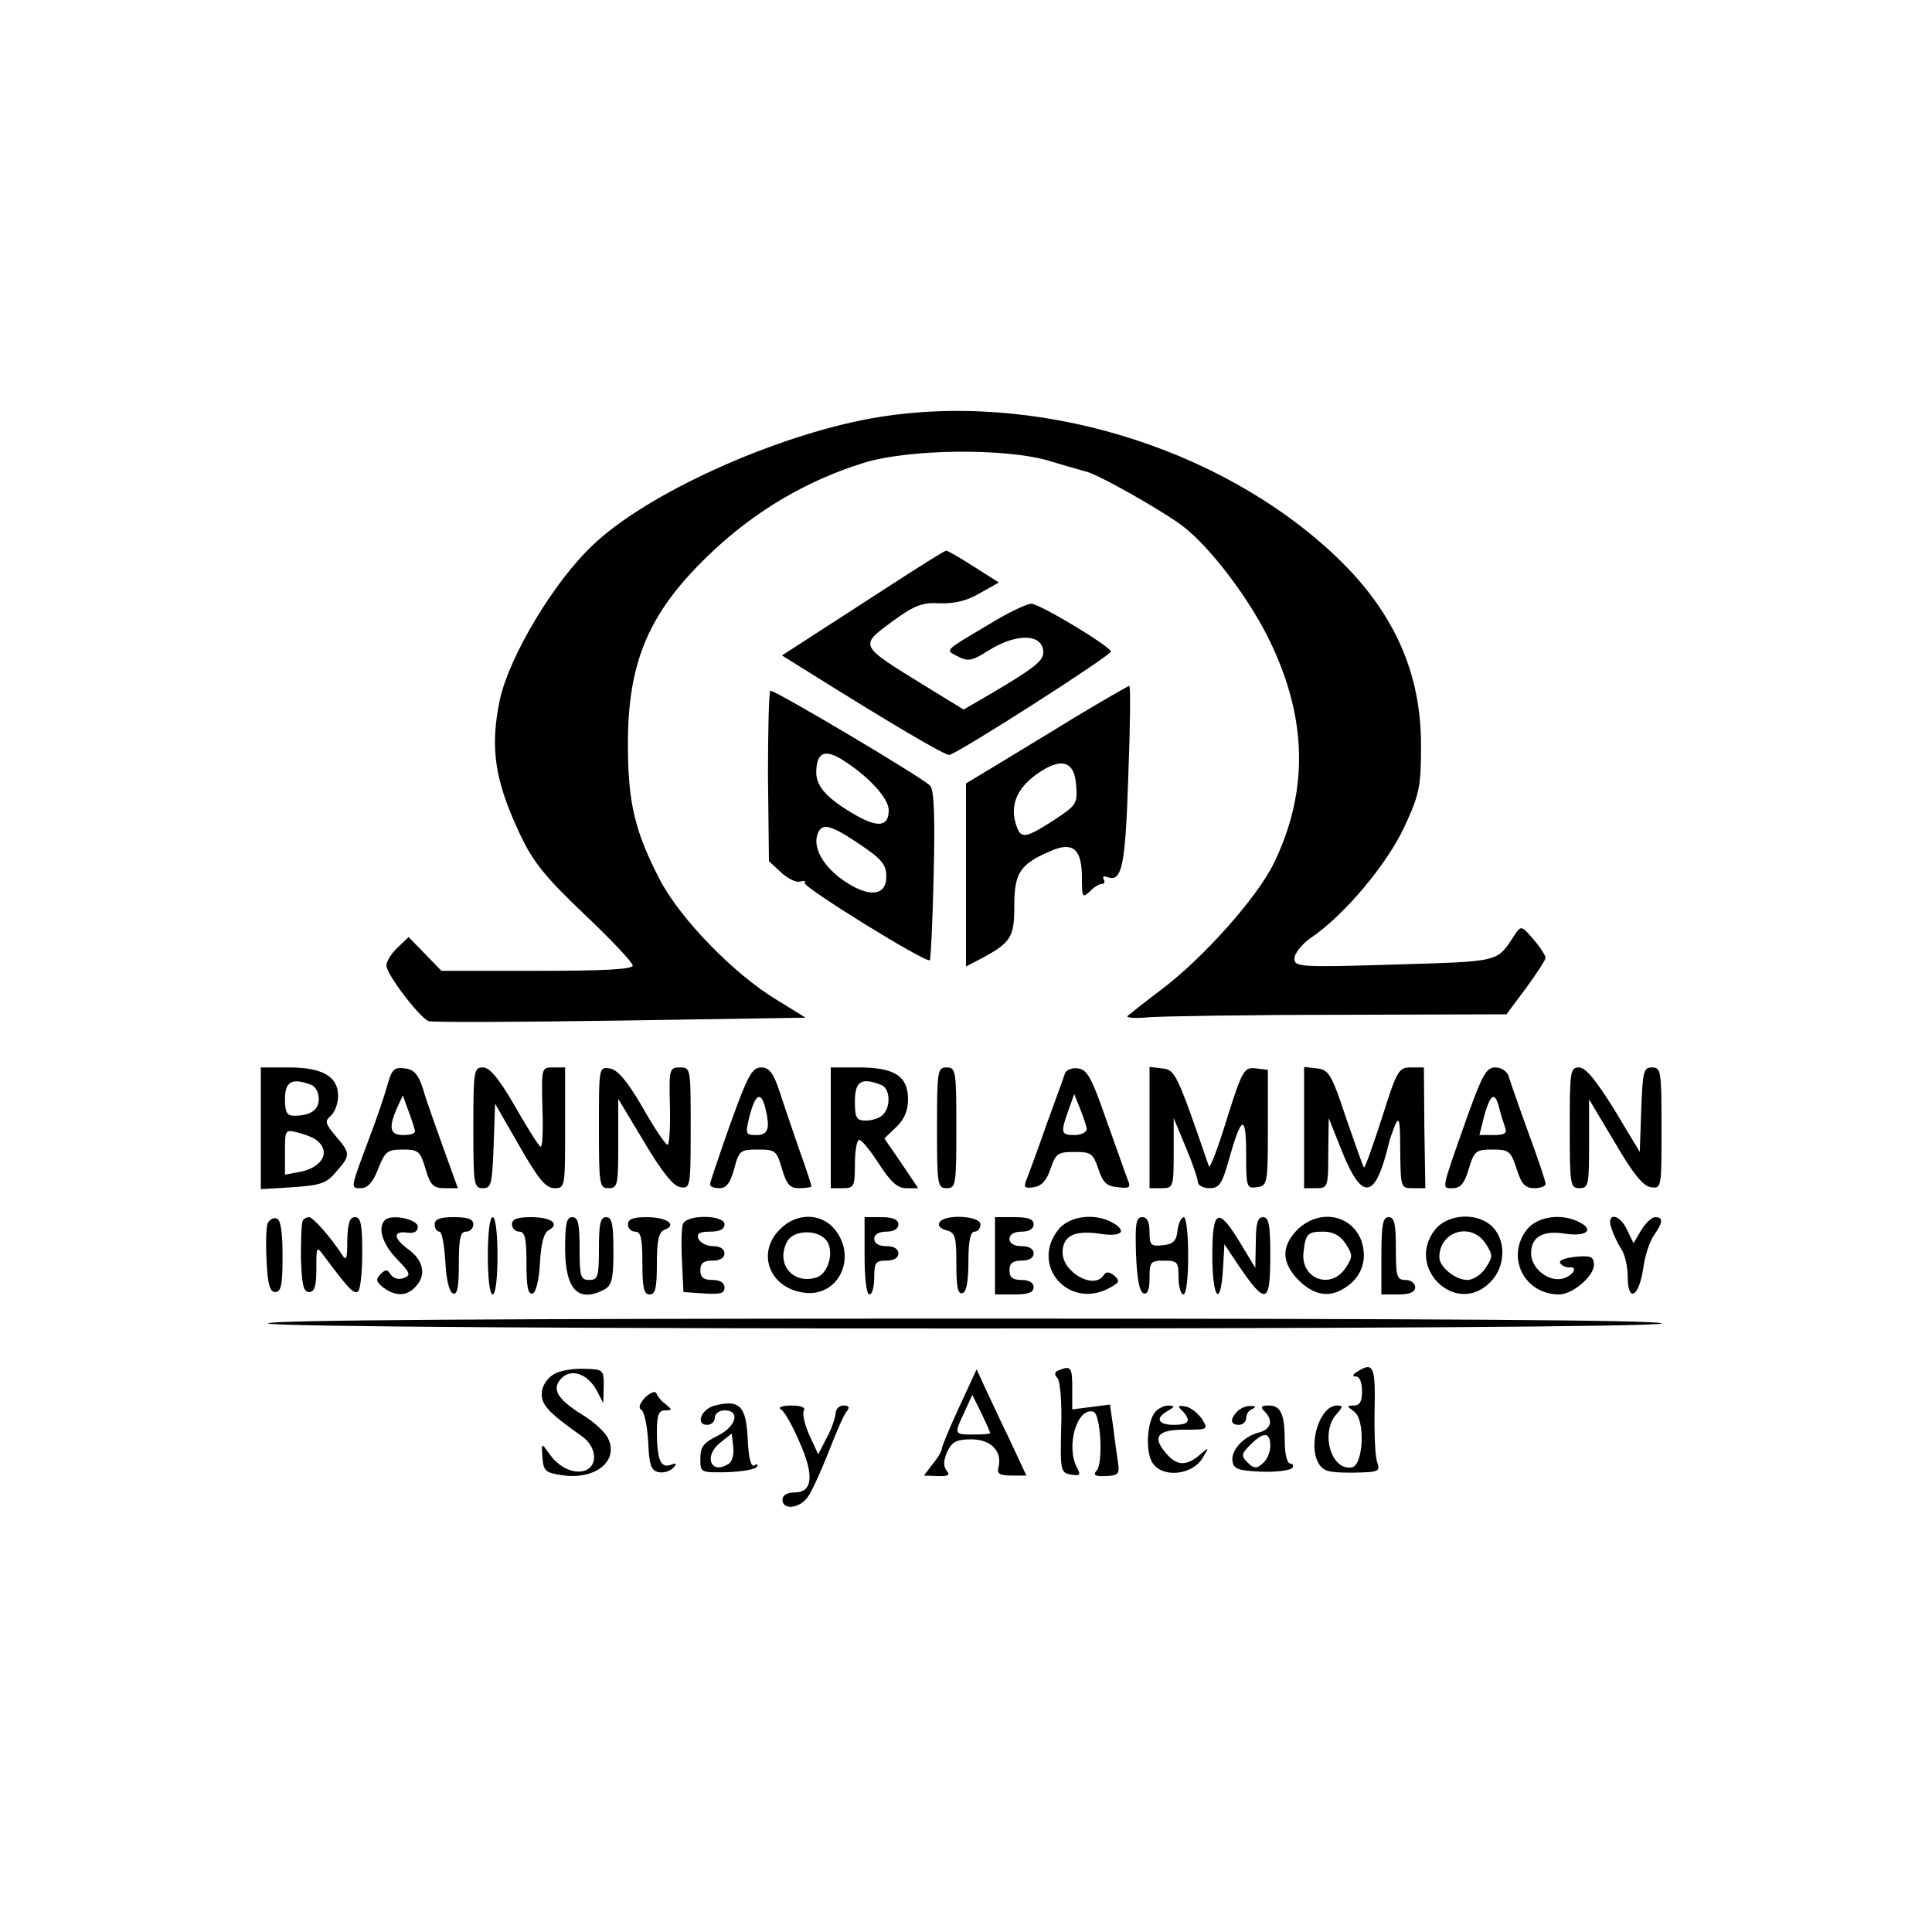 <?xml version="1.0" standalone="no"?>
<!DOCTYPE svg PUBLIC "-//W3C//DTD SVG 20010904//EN"
 "http://www.w3.org/TR/2001/REC-SVG-20010904/DTD/svg10.dtd">
<svg version="1.0" xmlns="http://www.w3.org/2000/svg"
 width="400pt" height="400pt" viewBox="0 0 400 400"
 preserveAspectRatio="xMidYMid meet">

<g transform="translate(0,400) scale(0.1,-0.1)"
fill="#000000" stroke="none">
<path d="M1805 3134 c-201 -36 -467 -156 -578 -263 -80 -75 -172 -229 -192
-319 -21 -100 -11 -167 41 -278 28 -59 51 -88 134 -167 55 -52 100 -100 100
-106 0 -8 -61 -11 -198 -11 l-198 0 -34 35 -34 35 -23 -22 c-13 -12 -23 -29
-23 -37 0 -18 68 -107 87 -115 7 -3 185 -2 397 1 l384 6 -60 37 c-88 53 -198
166 -241 247 -53 102 -67 161 -67 283 0 173 45 276 175 398 90 85 196 147 311
183 94 30 299 32 389 4 33 -10 66 -19 72 -21 24 -4 166 -85 204 -115 55 -43
131 -143 173 -226 83 -165 87 -319 13 -471 -35 -71 -146 -196 -234 -262 -32
-24 -62 -48 -68 -53 -6 -4 14 -6 45 -3 30 2 209 5 397 5 l342 1 41 55 c22 30
40 58 40 62 0 4 -11 22 -25 38 -24 28 -26 29 -38 11 -39 -59 -26 -56 -249 -63
-200 -6 -208 -5 -208 13 0 10 16 30 35 43 68 46 157 152 193 230 31 67 34 83
34 166 1 151 -56 278 -174 391 -242 231 -630 347 -963 288z"/>
<path d="M1834 2782 c-65 -42 -141 -91 -167 -108 l-48 -31 48 -30 c182 -114
288 -176 298 -176 14 0 334 205 335 214 0 10 -147 99 -165 99 -9 0 -47 -18
-83 -40 -99 -59 -96 -55 -69 -69 21 -11 29 -10 65 13 58 36 112 34 112 -5 0
-18 -21 -34 -120 -92 l-45 -26 -80 49 c-139 86 -137 82 -64 136 43 31 59 37
95 35 30 -1 56 5 83 21 l39 22 -52 33 c-28 18 -54 33 -57 33 -3 0 -59 -35
-125 -78z"/>
<path d="M2224 2514 c-60 -37 -135 -82 -166 -101 l-58 -35 0 -190 0 -189 23
12 c71 37 77 47 77 114 0 69 12 87 80 115 42 17 60 1 60 -57 0 -40 1 -43 16
-29 8 9 20 16 25 16 6 0 7 4 4 10 -3 5 0 7 8 4 30 -11 37 23 43 209 4 103 5
187 2 187 -2 0 -54 -30 -114 -66z m4 -140 c3 -38 1 -41 -46 -72 -56 -36 -67
-39 -76 -16 -19 48 1 90 59 123 39 21 60 10 63 -35z"/>
<path d="M1590 2394 l2 -177 26 -24 c14 -13 32 -21 39 -18 8 2 12 1 9 -3 -5
-8 252 -167 259 -160 2 2 6 81 8 176 3 118 1 176 -7 185 -11 14 -319 197 -331
197 -3 0 -5 -79 -5 -176z m160 29 c51 -33 90 -77 90 -100 0 -34 -21 -37 -66
-12 -60 34 -84 60 -84 89 0 44 19 51 60 23z m30 -171 c46 -31 55 -42 55 -67 0
-41 -37 -44 -90 -7 -41 29 -63 68 -52 96 9 23 26 19 87 -22z"/>
<path d="M540 1664 l0 -126 66 4 c58 4 70 8 90 32 30 34 30 38 -1 74 -22 26
-23 31 -10 42 8 7 15 25 15 41 0 40 -32 59 -102 59 l-58 0 0 -126z m104 90 c9
-3 16 -16 16 -29 0 -23 -17 -35 -51 -35 -15 0 -19 7 -19 35 0 36 15 44 54 29z
m13 -116 c28 -23 10 -55 -35 -64 l-32 -6 0 47 c0 46 0 47 27 40 16 -4 34 -11
40 -17z"/>
<path d="M802 1753 c-6 -21 -22 -69 -37 -108 -40 -107 -40 -105 -18 -105 14 0
25 12 36 40 14 36 19 40 51 40 32 0 36 -3 47 -40 10 -34 16 -40 40 -40 l27 0
-30 83 c-16 45 -36 100 -42 122 -10 31 -19 41 -38 43 -22 3 -27 -2 -36 -35z
m57 -95 c1 -5 -10 -8 -24 -8 -28 0 -31 15 -13 56 l12 26 12 -33 c7 -19 13 -37
13 -41z"/>
<path d="M980 1665 c0 -118 1 -125 20 -125 17 0 19 8 22 87 l3 88 50 -87 c40
-70 55 -88 73 -88 22 0 22 2 22 125 l0 125 -25 0 c-24 0 -24 -1 -22 -84 2 -47
0 -83 -4 -80 -4 2 -28 40 -53 84 -33 57 -52 80 -66 80 -19 0 -20 -7 -20 -125z"/>
<path d="M1240 1666 c0 -119 1 -126 20 -126 19 0 20 7 20 92 l0 93 54 -90 c37
-62 60 -91 75 -93 20 -3 21 0 21 122 0 124 0 126 -22 126 -22 0 -23 -3 -21
-80 1 -44 -1 -80 -5 -80 -4 0 -28 35 -52 78 -32 55 -52 78 -68 80 -22 3 -22 2
-22 -122z"/>
<path d="M1512 1673 c-23 -65 -42 -121 -42 -125 0 -5 9 -8 20 -8 14 0 22 11
30 40 10 38 13 40 49 40 36 0 39 -2 50 -40 10 -33 16 -40 36 -40 14 0 25 2 25
4 0 2 -11 37 -26 78 -14 40 -32 94 -41 121 -12 36 -21 47 -37 47 -19 0 -28
-17 -64 -117z m72 35 c11 -44 7 -58 -18 -58 -23 0 -23 2 -14 40 12 45 23 51
32 18z"/>
<path d="M1720 1665 l0 -125 25 0 c23 0 25 3 25 50 0 28 4 50 9 50 5 0 23 -22
41 -50 24 -37 38 -50 56 -50 l25 0 -35 52 -35 51 24 23 c17 16 25 34 25 58 0
48 -28 66 -102 66 l-58 0 0 -125z m104 89 c19 -7 21 -45 4 -62 -7 -7 -22 -12
-35 -12 -20 0 -23 5 -23 40 0 41 13 50 54 34z"/>
<path d="M1940 1665 c0 -118 1 -125 20 -125 19 0 20 7 20 125 0 118 -1 125
-20 125 -19 0 -20 -7 -20 -125z"/>
<path d="M2205 1778 c-2 -7 -20 -56 -39 -108 -18 -52 -37 -103 -41 -113 -6
-15 -4 -18 15 -15 16 2 27 14 35 38 11 32 15 35 50 35 34 0 38 -3 49 -35 9
-28 17 -36 40 -38 24 -3 28 -1 21 15 -4 10 -23 65 -44 123 -30 87 -40 106 -59
108 -12 2 -24 -3 -27 -10z m45 -115 c0 -7 -11 -13 -25 -13 -28 0 -30 4 -13 51
l12 34 12 -30 c7 -17 13 -36 14 -42z"/>
<path d="M2380 1666 l0 -126 25 0 c24 0 25 2 25 73 l0 72 25 -60 c14 -33 25
-66 25 -72 0 -7 11 -13 24 -13 20 0 26 8 40 58 26 93 36 97 36 14 0 -70 1 -73
22 -70 22 3 23 6 23 123 l0 120 -25 3 c-24 3 -28 -3 -60 -105 -18 -59 -35
-103 -37 -98 -67 195 -70 200 -97 203 l-26 3 0 -125z"/>
<path d="M2700 1666 l0 -126 25 0 c24 0 25 2 25 73 l1 72 28 -70 c42 -104 69
-98 97 20 1 6 7 21 12 35 9 20 11 11 11 -52 1 -77 1 -78 26 -78 l26 0 -2 125
-1 125 -27 0 c-25 0 -29 -6 -60 -105 -19 -58 -35 -104 -37 -102 -2 1 -18 48
-37 102 -30 91 -36 100 -60 103 l-27 3 0 -125z"/>
<path d="M3036 1683 c-53 -151 -52 -143 -28 -143 16 0 24 10 33 40 11 37 15
40 49 40 34 0 38 -3 50 -40 10 -32 18 -40 37 -40 12 0 23 4 23 9 0 5 -16 53
-36 107 -20 55 -38 107 -41 117 -3 9 -15 17 -27 17 -19 0 -27 -15 -60 -107z
m68 23 c3 -13 9 -31 12 -40 5 -12 0 -16 -24 -16 l-29 0 10 40 c13 46 22 51 31
16z"/>
<path d="M3250 1665 c0 -118 1 -125 20 -125 19 0 20 7 20 92 l0 92 53 -89 c38
-65 59 -91 75 -93 22 -3 22 -2 22 122 0 119 -1 126 -20 126 -17 0 -19 -8 -22
-87 l-3 -88 -53 88 c-38 61 -59 87 -73 87 -18 0 -19 -8 -19 -125z"/>
<path d="M554 1467 c-3 -8 -4 -43 -2 -78 2 -49 7 -64 18 -64 12 0 15 15 15 74
0 51 -4 76 -12 78 -7 3 -15 -2 -19 -10z"/>
<path d="M627 1473 c-3 -5 -4 -39 -4 -78 2 -55 5 -70 17 -70 11 0 15 12 15 48
0 48 0 48 17 25 48 -64 60 -78 69 -72 5 3 9 39 9 80 0 59 -3 74 -15 74 -11 0
-15 -12 -16 -47 0 -41 -2 -45 -12 -29 -22 34 -59 76 -67 76 -5 0 -11 -3 -13
-7z"/>
<path d="M797 1474 c-16 -16 -5 -50 25 -81 28 -29 29 -33 14 -39 -11 -4 -21
-1 -27 7 -7 11 -10 12 -21 1 -11 -11 -9 -16 6 -28 26 -19 50 -18 68 4 21 23
14 53 -16 75 -32 23 -33 39 -3 35 14 -2 22 2 22 12 0 16 -55 27 -68 14z"/>
<path d="M900 1465 c0 -8 4 -15 10 -15 5 0 10 -28 12 -62 2 -38 8 -63 16 -66
9 -3 12 14 12 62 0 52 3 66 15 66 8 0 15 7 15 15 0 11 -11 15 -40 15 -29 0
-40 -4 -40 -15z"/>
<path d="M1010 1400 c0 -47 4 -80 10 -80 6 0 10 33 10 80 0 47 -4 80 -10 80
-6 0 -10 -33 -10 -80z"/>
<path d="M1060 1465 c0 -8 7 -15 15 -15 12 0 15 -14 15 -66 0 -48 3 -65 13
-62 7 3 13 28 15 64 2 39 8 62 18 67 24 13 6 27 -37 27 -28 0 -39 -4 -39 -15z"/>
<path d="M1170 1416 c0 -86 27 -114 81 -86 16 9 19 22 19 80 0 56 -3 70 -15
70 -12 0 -15 -14 -15 -65 0 -58 -2 -65 -20 -65 -18 0 -20 7 -20 65 0 51 -3 65
-15 65 -12 0 -15 -14 -15 -64z"/>
<path d="M1300 1465 c0 -8 7 -15 15 -15 12 0 15 -14 15 -65 0 -51 3 -65 15
-65 12 0 15 14 15 64 0 49 4 65 16 70 27 10 5 26 -37 26 -28 0 -39 -4 -39 -15z"/>
<path d="M1414 1466 c-3 -7 -4 -42 -2 -77 l3 -64 43 -3 c33 -2 42 0 42 12 0
10 -9 16 -25 16 -18 0 -25 5 -25 20 0 15 7 20 25 20 16 0 25 6 25 15 0 9 -9
15 -24 15 -13 0 -26 7 -30 15 -4 11 2 15 24 15 20 0 30 5 30 15 0 20 -78 21
-86 1z"/>
<path d="M1615 1455 c-49 -48 -23 -120 47 -131 72 -12 114 70 67 130 -28 35
-80 36 -114 1z m98 -26 c14 -23 1 -67 -23 -74 -49 -15 -85 29 -60 75 14 25 67
25 83 -1z"/>
<path d="M1790 1400 c0 -47 4 -80 10 -80 6 0 10 16 10 35 0 31 3 35 25 35 16
0 25 6 25 15 0 9 -9 15 -25 15 -16 0 -25 6 -25 15 0 9 9 15 25 15 16 0 25 6
25 15 0 10 -11 15 -35 15 l-35 0 0 -80z"/>
<path d="M1945 1469 c-4 -6 2 -13 14 -16 19 -5 21 -13 21 -70 0 -47 3 -64 13
-60 8 2 12 25 12 65 0 43 4 62 13 62 6 0 12 7 12 15 0 18 -75 22 -85 4z"/>
<path d="M2060 1400 l0 -80 40 0 c29 0 40 4 40 15 0 9 -9 15 -25 15 -18 0 -25
5 -25 20 0 15 7 20 25 20 16 0 25 6 25 15 0 9 -9 15 -25 15 -16 0 -25 6 -25
15 0 9 9 15 25 15 16 0 25 6 25 15 0 11 -11 15 -40 15 l-40 0 0 -80z"/>
<path d="M2191 1454 c-59 -75 23 -167 107 -120 20 11 21 14 9 25 -10 8 -17 9
-22 1 -19 -31 -85 5 -85 47 0 34 24 46 75 39 48 -8 61 5 26 24 -37 19 -88 12
-110 -16z"/>
<path d="M2352 1403 c2 -50 7 -78 16 -81 8 -2 12 8 12 32 0 33 2 36 30 36 28
0 30 -3 30 -35 0 -19 5 -35 10 -35 6 0 10 33 10 80 0 44 -4 80 -9 80 -5 0 -11
-12 -13 -27 -2 -22 -9 -29 -30 -31 -25 -3 -28 0 -28 27 0 21 -5 31 -15 31 -13
0 -15 -13 -13 -77z"/>
<path d="M2510 1400 c0 -88 17 -110 22 -28 l3 52 30 -45 c56 -82 65 -79 65 21
0 64 -3 80 -15 80 -11 0 -15 -13 -15 -52 l-1 -53 -32 53 c-45 74 -57 69 -57
-28z"/>
<path d="M2686 1454 c-34 -35 -33 -68 3 -105 33 -32 65 -37 99 -13 32 22 43
57 31 94 -20 56 -88 68 -133 24z m100 -29 c15 -23 15 -27 0 -50 -31 -47 -95
-22 -87 34 4 37 9 41 41 41 20 0 35 -8 46 -25z"/>
<path d="M2860 1400 l0 -80 35 0 c24 0 35 5 35 15 0 8 -9 15 -20 15 -18 0 -20
7 -20 65 0 51 -3 65 -15 65 -12 0 -15 -16 -15 -80z"/>
<path d="M2971 1454 c-62 -79 44 -180 114 -109 32 31 34 86 5 115 -31 31 -93
27 -119 -6z m105 -29 c15 -23 15 -27 0 -50 -9 -14 -26 -25 -38 -25 -25 0 -58
27 -58 47 0 54 66 74 96 28z"/>
<path d="M3161 1454 c-44 -57 -5 -134 67 -134 28 0 72 38 72 61 0 17 -6 20
-37 17 -21 -2 -36 -7 -33 -13 3 -5 11 -9 18 -9 23 3 6 -21 -17 -24 -29 -4 -61
24 -61 53 0 34 24 48 69 41 44 -7 63 7 32 23 -37 20 -88 13 -110 -15z"/>
<path d="M3336 1458 c4 -13 13 -32 20 -43 8 -11 14 -37 14 -58 0 -55 23 -43
32 16 3 25 13 56 22 69 19 27 20 38 3 38 -7 0 -20 -12 -29 -27 l-16 -27 -13
27 c-15 34 -44 38 -33 5z"/>
<path d="M555 1260 c9 -14 2885 -14 2885 0 0 7 -489 10 -1446 10 -961 0 -1443
-3 -1439 -10z"/>
<path d="M1149 1156 c-14 -7 -25 -22 -27 -37 -3 -26 11 -42 82 -92 32 -22 35
-63 6 -72 -23 -7 -54 7 -74 37 -15 21 -15 21 -13 -9 2 -28 6 -32 39 -37 69
-11 120 28 97 76 -6 13 -30 35 -55 50 -51 32 -63 53 -41 75 20 20 53 9 72 -25
l14 -27 1 35 c0 34 -1 35 -39 36 -21 1 -50 -3 -62 -10z"/>
<path d="M2192 1163 c-9 -3 -10 -9 -2 -17 5 -8 9 -52 7 -104 -2 -86 -1 -91 20
-95 19 -3 21 -1 13 14 -24 44 0 127 34 116 15 -5 20 -105 7 -121 -9 -10 -4
-13 18 -12 26 1 29 4 26 26 -2 14 -7 47 -10 74 l-7 48 -39 -5 -39 -5 0 44 c0
44 -3 47 -28 37z"/>
<path d="M2810 1160 c-10 -6 -11 -10 -2 -10 7 0 12 -13 12 -30 0 -22 -5 -30
-17 -30 -15 0 -15 -1 1 -13 23 -17 19 -110 -5 -115 -43 -8 -66 72 -32 110 14
16 14 18 1 18 -35 0 -60 -78 -39 -118 10 -18 20 -21 71 -21 56 1 58 2 51 23
-4 11 -6 60 -5 109 2 89 -3 98 -36 77z"/>
<path d="M1986 1087 c-20 -43 -36 -82 -36 -86 0 -5 -8 -19 -19 -32 l-18 -24
28 -1 c22 -1 27 2 19 11 -7 9 -7 21 1 39 10 21 19 26 50 26 41 0 65 -25 56
-59 -3 -12 3 -16 27 -16 l31 0 -35 75 c-20 41 -43 91 -52 110 l-16 35 -36 -78z
m64 -54 c0 -2 -16 -3 -35 -3 -40 0 -40 0 -18 47 l16 35 19 -38 c10 -21 18 -39
18 -41z"/>
<path d="M1336 1107 c-12 -13 -15 -22 -8 -26 6 -4 12 -33 14 -66 2 -49 6 -60
22 -63 10 -2 23 2 30 9 8 9 7 11 -6 6 -20 -7 -28 11 -28 69 0 35 4 44 17 44
15 0 15 1 1 13 -9 6 -17 17 -19 22 -2 6 -12 2 -23 -8z"/>
<path d="M1480 1090 c-28 -7 -41 -40 -16 -40 9 0 16 7 16 15 0 8 9 15 20 15
34 0 24 -34 -15 -53 -28 -14 -35 -22 -35 -47 0 -29 0 -29 56 -28 30 1 58 6 61
11 3 6 1 7 -5 3 -7 -4 -12 13 -14 55 -3 68 -17 82 -68 69z m28 -121 c-36 -23
-52 16 -17 44 l24 19 3 -27 c2 -16 -2 -32 -10 -36z"/>
<path d="M1617 1082 c7 -4 24 -34 38 -67 31 -69 28 -105 -10 -105 -16 0 -25
-6 -25 -15 0 -23 38 -18 54 8 8 12 27 54 42 92 15 39 31 76 37 83 7 8 5 12 -7
12 -9 0 -16 -8 -16 -17 -1 -10 -9 -33 -19 -51 l-17 -33 -18 39 c-10 22 -15 45
-12 51 5 7 -5 11 -26 11 -19 0 -28 -4 -21 -8z"/>
<path d="M2392 1077 c-18 -21 -21 -85 -5 -107 21 -30 80 -24 102 10 15 25 15
25 -5 8 -26 -23 -47 -23 -67 0 -33 36 -22 52 34 52 51 0 51 0 37 23 -9 12 -24
24 -34 25 -15 3 -17 1 -6 -9 19 -21 14 -29 -18 -29 -33 0 -39 14 -12 29 15 9
15 10 1 11 -9 0 -21 -6 -27 -13z"/>
<path d="M2562 1078 c-16 -16 -15 -28 3 -28 8 0 15 6 15 14 0 8 6 17 13 19 8
4 7 6 -3 6 -9 1 -21 -4 -28 -11z"/>
<path d="M2618 1078 c19 -19 14 -37 -12 -44 -32 -8 -59 -38 -54 -61 3 -15 14
-18 61 -20 31 -1 59 3 63 8 3 5 0 9 -5 9 -6 0 -11 20 -11 44 0 58 -8 76 -33
76 -16 0 -18 -3 -9 -12z m12 -72 c0 -13 -7 -29 -16 -36 -12 -11 -18 -11 -31 2
-14 14 -13 18 6 37 27 27 41 27 41 -3z"/>
</g>
</svg>
